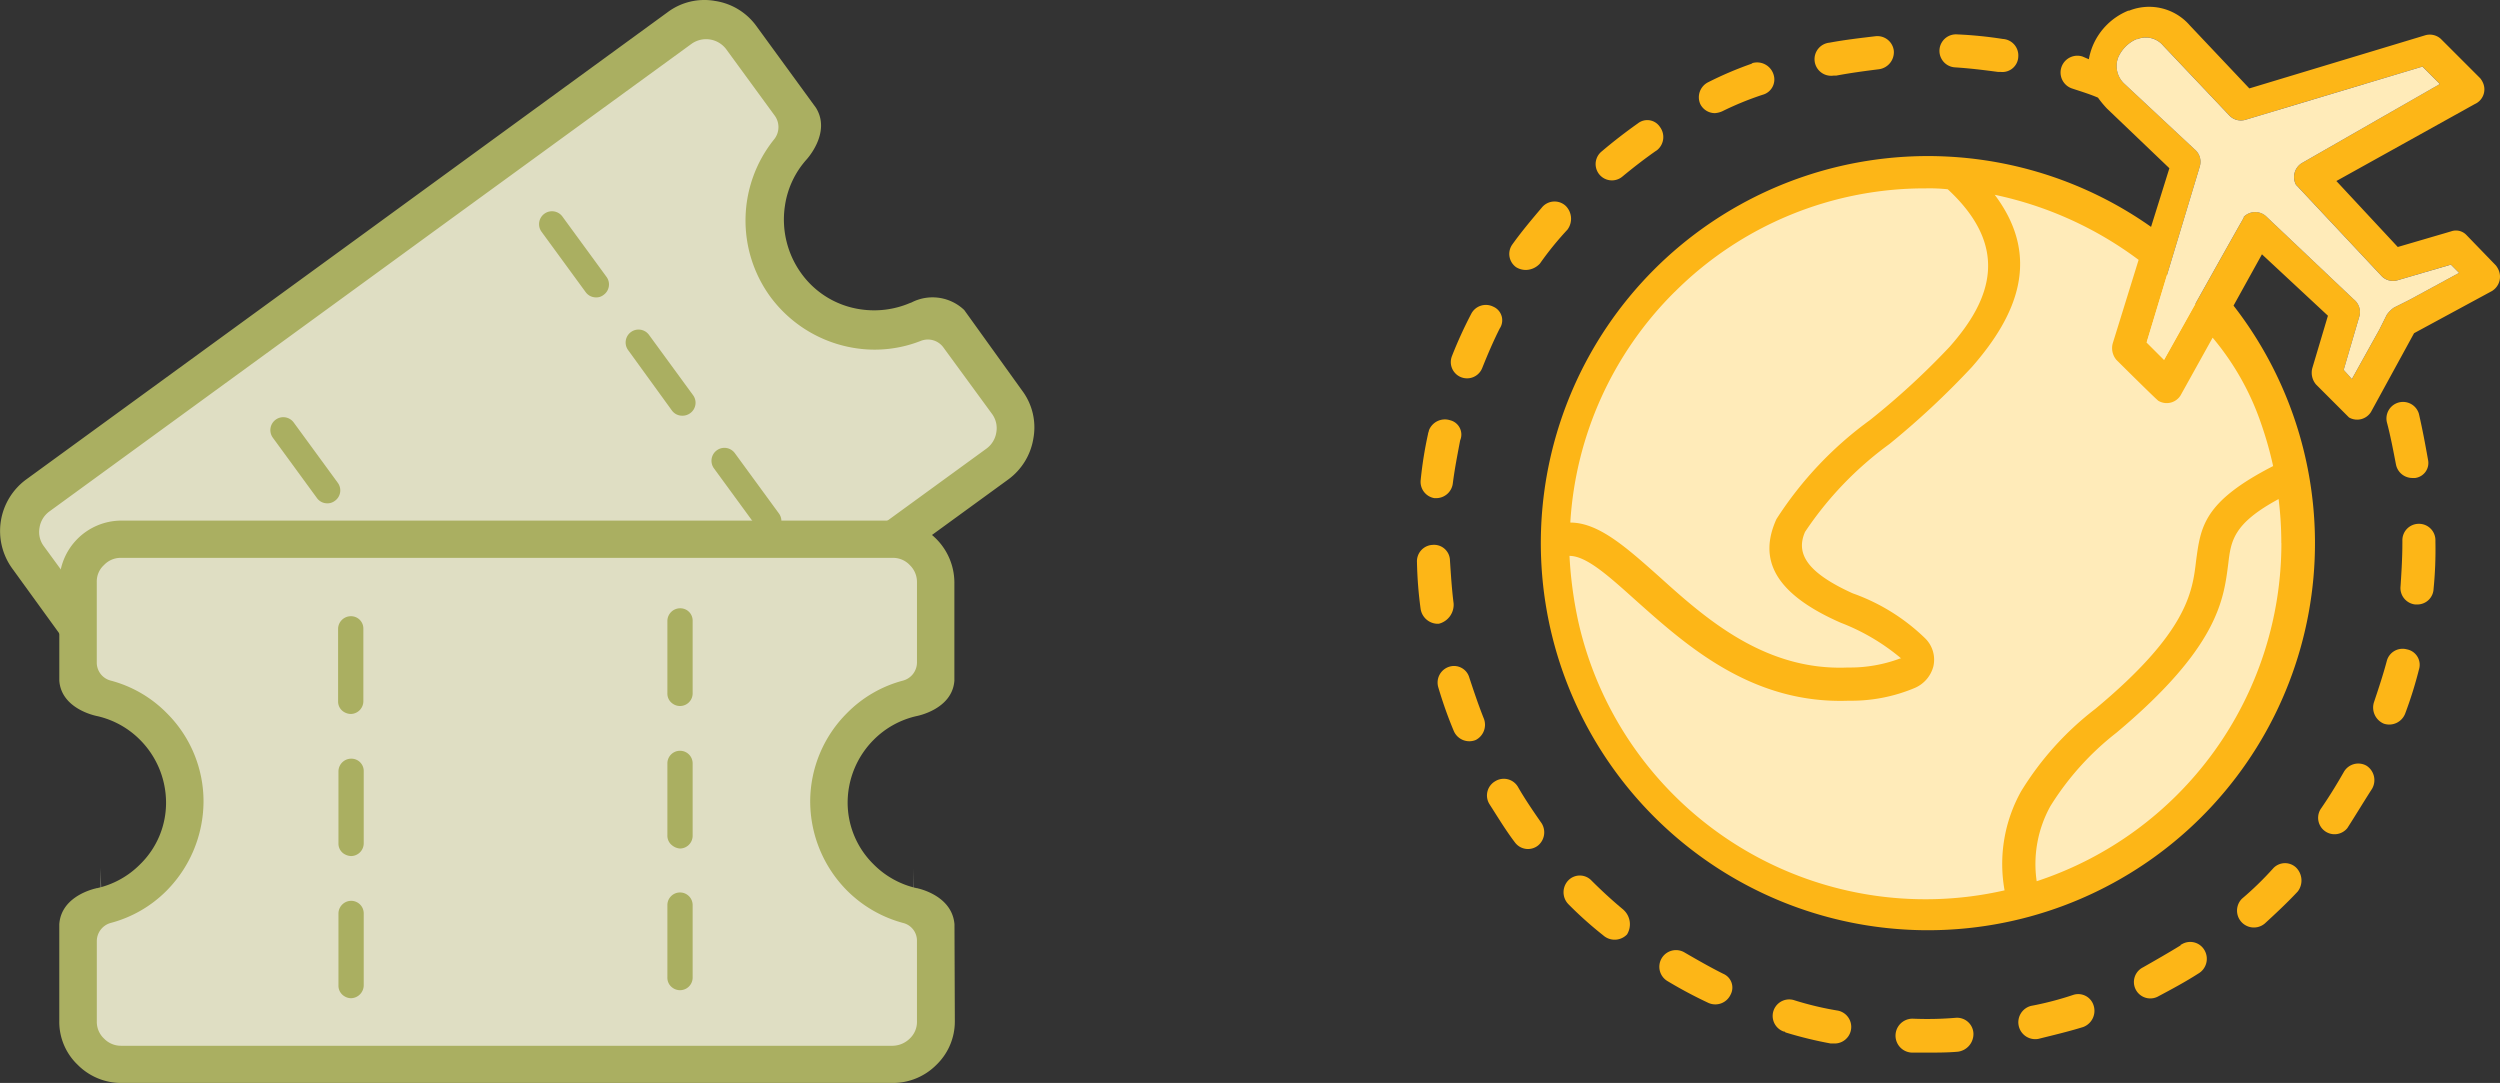 <svg xmlns="http://www.w3.org/2000/svg" width="82.535" height="35.752" viewBox="0 0 82.535 35.752">
  <rect x="0" y="0" width="82.535" height="35.752" fill="#333333" stroke="none"/>
  <g id="Group_7111" data-name="Group 7111" transform="translate(-3278.218 7738.968)">
    <g id="Ticket_Icon" data-name="Ticket Icon" transform="translate(3278.218 -7738.968)">
      <g id="Group_4859" data-name="Group 4859" transform="translate(0 0)">
        <path id="Path_5859" data-name="Path 5859" d="M60.443,79.427a1.459,1.459,0,0,1-.226-.024,1.336,1.336,0,0,1-.929-.56L57.359,76.2c-.191-.345.107-.762.226-.893l.024-.024.012-.024a3.743,3.743,0,0,0,.869-1.846,3.594,3.594,0,0,0-.655-2.727,3.727,3.727,0,0,0-2.393-1.465,3.214,3.214,0,0,0-.583-.048,3.818,3.818,0,0,0-1.453.3l-.024.012h0a1.4,1.4,0,0,1-.536.119.436.436,0,0,1-.393-.155l-1.941-2.667a1.38,1.38,0,0,1-.25-1.048v-.012a1.337,1.337,0,0,1,.56-.917L72.017,49.374a1.355,1.355,0,0,1,.81-.274,1.465,1.465,0,0,1,.238.024h.012A1.413,1.413,0,0,1,74,49.7l1.941,2.655c.214.381-.25.881-.25.893l-.012.024a3.63,3.63,0,0,0-.869,1.857,3.694,3.694,0,0,0,.655,2.715A3.6,3.6,0,0,0,77.875,59.3a4.623,4.623,0,0,0,.572.048,3.728,3.728,0,0,0,1.453-.3l.024-.012a.12.12,0,0,1,.036-.012,1.5,1.5,0,0,1,.5-.107.536.536,0,0,1,.429.167l1.929,2.643a1.369,1.369,0,0,1,.25,1.048v.012a1.431,1.431,0,0,1-.572.929L61.264,79.153a1.363,1.363,0,0,1-.822.274Z" transform="translate(-49.555 -48.427)" fill="#dfdec3"/>
        <g id="Group_4858" data-name="Group 4858" transform="translate(8.924 6.972)">
          <g id="Group_4853" data-name="Group 4853" transform="translate(0 6.799)">
            <g id="Group_4850" data-name="Group 4850">
              <line id="Line_83" data-name="Line 83" x2="1.453" y2="1.988" transform="translate(0.428 0.428)" fill="none"/>
              <path id="Path_5860" data-name="Path 5860" d="M121.283,161.948a.418.418,0,0,1-.345-.179l-1.453-1.988a.426.426,0,0,1,.691-.5l1.453,1.988a.423.423,0,0,1-.1.6A.4.4,0,0,1,121.283,161.948Z" transform="translate(-119.402 -159.102)" fill="#aaaf61"/>
            </g>
            <g id="Group_4851" data-name="Group 4851" transform="translate(2.858 3.906)">
              <line id="Line_84" data-name="Line 84" x2="1.453" y2="1.988" transform="translate(0.416 0.428)" fill="none"/>
              <path id="Path_5861" data-name="Path 5861" d="M145.271,194.748a.418.418,0,0,1-.345-.179l-1.441-1.988a.426.426,0,0,1,.691-.5l1.441,1.988a.423.423,0,0,1-.1.6A.52.52,0,0,1,145.271,194.748Z" transform="translate(-143.402 -191.902)" fill="#aaaf61"/>
            </g>
            <g id="Group_4852" data-name="Group 4852" transform="translate(5.703 7.796)">
              <line id="Line_85" data-name="Line 85" x2="1.453" y2="1.988" transform="translate(0.416 0.444)" fill="none"/>
              <path id="Path_5862" data-name="Path 5862" d="M169.171,227.422a.418.418,0,0,1-.345-.179l-1.441-1.988a.423.423,0,0,1,.1-.6.413.413,0,0,1,.6.1l1.441,1.988a.434.434,0,0,1-.1.6A.42.42,0,0,1,169.171,227.422Z" transform="translate(-167.302 -224.573)" fill="#aaaf61"/>
            </g>
          </g>
          <g id="Group_4857" data-name="Group 4857" transform="translate(8.871)">
            <g id="Group_4854" data-name="Group 4854">
              <line id="Line_86" data-name="Line 86" x2="1.441" y2="1.988" transform="translate(0.44 0.428)" fill="none"/>
              <path id="Path_5863" data-name="Path 5863" d="M195.783,104.848a.418.418,0,0,1-.345-.179l-1.453-1.988a.426.426,0,0,1,.691-.5l1.453,1.988a.423.423,0,0,1-.1.6A.374.374,0,0,1,195.783,104.848Z" transform="translate(-193.902 -102.002)" fill="#aaaf61"/>
            </g>
            <g id="Group_4855" data-name="Group 4855" transform="translate(2.858 3.906)">
              <line id="Line_87" data-name="Line 87" x2="1.441" y2="1.988" transform="translate(0.428 0.428)" fill="none"/>
              <path id="Path_5864" data-name="Path 5864" d="M219.771,137.648a.418.418,0,0,1-.345-.179l-1.441-1.988a.426.426,0,0,1,.691-.5l1.453,1.988a.423.423,0,0,1-.1.6A.429.429,0,0,1,219.771,137.648Z" transform="translate(-217.902 -134.802)" fill="#aaaf61"/>
            </g>
            <g id="Group_4856" data-name="Group 4856" transform="translate(5.692 7.811)">
              <line id="Line_88" data-name="Line 88" x2="1.441" y2="1.988" transform="translate(0.44 0.428)" fill="none"/>
              <path id="Path_5865" data-name="Path 5865" d="M243.583,170.448a.418.418,0,0,1-.345-.179l-1.453-1.988a.426.426,0,1,1,.691-.5l1.453,1.988a.423.423,0,0,1-.1.6A.4.4,0,0,1,243.583,170.448Z" transform="translate(-241.702 -167.602)" fill="#aaaf61"/>
            </g>
          </g>
        </g>
        <path id="Path_5866" data-name="Path 5866" d="M76.289,53.68a1.515,1.515,0,0,0-1.715-.262c-.012.012-.036.012-.048.024h-.012a3.024,3.024,0,0,1-1.655.214,2.925,2.925,0,0,1-1.953-1.191,3.036,3.036,0,0,1-.536-2.227,2.917,2.917,0,0,1,.7-1.512s.845-.893.321-1.727L69.43,44.309a2.06,2.06,0,0,0-1.369-.833,2.021,2.021,0,0,0-1.56.369L57.94,50.084l-1.584,1.155L45.318,59.276a2.11,2.11,0,0,0-.464,2.929L46.807,64.9c.643.75,1.75.214,1.75.214a2.913,2.913,0,0,1,1.655-.2A3.027,3.027,0,0,1,52.165,66.1a2.986,2.986,0,0,1-.179,3.739h0l-.012.012-.036.036a1.482,1.482,0,0,0-.274,1.7l1.941,2.667a2.06,2.06,0,0,0,1.369.833,2.137,2.137,0,0,0,1.56-.369l11.05-8.049,1.584-1.155,8.573-6.239a2.087,2.087,0,0,0,.833-1.369,2.021,2.021,0,0,0-.369-1.56Zm.917,3.429a.793.793,0,0,1,.143.607.818.818,0,0,1-.321.536l-8.573,6.239h0l-.881.643-.7.512h0L55.82,73.7a.793.793,0,0,1-.607.143.818.818,0,0,1-.536-.322l-1.607-2.2a.626.626,0,0,1,.024-.762,4.34,4.34,0,0,0,.893-2.012,4.272,4.272,0,0,0-5.739-4.656.613.613,0,0,1-.738-.214l-1.607-2.2a.782.782,0,0,1-.143-.607.818.818,0,0,1,.321-.536l11.05-8.049,1.584-1.155,8.573-6.239a.83.83,0,0,1,1.143.179l1.607,2.2a.643.643,0,0,1-.024.774,4.274,4.274,0,0,0-.131,5.191,4.3,4.3,0,0,0,2.786,1.7,4.152,4.152,0,0,0,2.191-.238.633.633,0,0,1,.738.214Z" transform="translate(-44.456 -43.445)" fill="#aaaf61"/>
      </g>
      <g id="Group_4869" data-name="Group 4869" transform="translate(1.958 17.188)">
        <path id="Path_5867" data-name="Path 5867" d="M67.769,210.794a1.342,1.342,0,0,1-.964-.4,1.288,1.288,0,0,1-.4-.953v-3.179c.048-.369.512-.524.667-.56a.271.271,0,0,0,.048-.012l-.012-1.322.036,1.322a3.549,3.549,0,0,0,1.75-.964,3.479,3.479,0,0,0,1.048-2.536,3.6,3.6,0,0,0-1.048-2.524,3.45,3.45,0,0,0-1.75-.964h-.024s-.643-.131-.691-.536v-3.2a1.331,1.331,0,0,1,.393-.953l.012-.012a1.277,1.277,0,0,1,.941-.393H93.262a1.325,1.325,0,0,1,.941.393l.012.012a1.292,1.292,0,0,1,.393.964v3.2c-.048.4-.691.536-.691.536h-.024a3.539,3.539,0,0,0-1.75.964A3.619,3.619,0,0,0,91.1,202.2a3.537,3.537,0,0,0,1.06,2.548,3.745,3.745,0,0,0,1.75.964l.036-1.322-.024,1.322a.271.271,0,0,0,.048.012c.155.036.619.191.667.56v3.179a1.3,1.3,0,0,1-.393.953,1.362,1.362,0,0,1-.964.4h-25.5Z" transform="translate(-65.745 -192.909)" fill="#dfdec3"/>
        <g id="Group_4868" data-name="Group 4868" transform="translate(9.204 2.893)">
          <g id="Group_4863" data-name="Group 4863" transform="translate(0 0.262)">
            <g id="Group_4860" data-name="Group 4860">
              <line id="Line_89" data-name="Line 89" y2="2.393" transform="translate(0.417 0.417)" fill="none"/>
              <path id="Path_5868" data-name="Path 5868" d="M138.367,217.44a.4.4,0,0,1-.167-.333v-2.393a.422.422,0,0,1,.417-.417.407.407,0,0,1,.417.417v2.393a.422.422,0,0,1-.417.417A.449.449,0,0,1,138.367,217.44Z" transform="translate(-138.2 -214.296)" fill="#aaaf61"/>
            </g>
            <g id="Group_4861" data-name="Group 4861" transform="translate(0.012 4.703)">
              <line id="Line_90" data-name="Line 90" y2="2.393" transform="translate(0.405 0.405)" fill="none"/>
              <path id="Path_5869" data-name="Path 5869" d="M138.467,256.928a.4.4,0,0,1-.167-.333v-2.381a.422.422,0,0,1,.417-.417.407.407,0,0,1,.417.417v2.381a.422.422,0,0,1-.417.417A.478.478,0,0,1,138.467,256.928Z" transform="translate(-138.3 -253.796)" fill="#aaaf61"/>
            </g>
            <g id="Group_4862" data-name="Group 4862" transform="translate(0.012 9.395)">
              <line id="Line_91" data-name="Line 91" y2="2.393" transform="translate(0.405 0.417)" fill="none"/>
              <path id="Path_5870" data-name="Path 5870" d="M138.467,296.332A.4.4,0,0,1,138.3,296v-2.381a.422.422,0,0,1,.417-.417.414.414,0,0,1,.417.417V296a.43.43,0,0,1-.417.417A.42.42,0,0,1,138.467,296.332Z" transform="translate(-138.3 -293.2)" fill="#aaaf61"/>
            </g>
          </g>
          <g id="Group_4867" data-name="Group 4867" transform="translate(10.871)">
            <g id="Group_4864" data-name="Group 4864">
              <line id="Line_92" data-name="Line 92" x1="0.012" y2="2.381" transform="translate(0.405 0.417)" fill="none"/>
              <path id="Path_5871" data-name="Path 5871" d="M229.667,215.24a.4.4,0,0,1-.167-.333v-2.393a.422.422,0,0,1,.417-.417.407.407,0,0,1,.417.417v2.393a.417.417,0,0,1-.667.333Z" transform="translate(-229.5 -212.096)" fill="#aaaf61"/>
            </g>
            <g id="Group_4865" data-name="Group 4865" transform="translate(0 4.704)">
              <line id="Line_93" data-name="Line 93" x1="0.012" y2="2.393" transform="translate(0.405 0.405)" fill="none"/>
              <path id="Path_5872" data-name="Path 5872" d="M229.667,254.732a.4.4,0,0,1-.167-.333v-2.381a.417.417,0,0,1,.834,0v2.393a.422.422,0,0,1-.417.417A.46.46,0,0,1,229.667,254.732Z" transform="translate(-229.5 -251.6)" fill="#aaaf61"/>
            </g>
            <g id="Group_4866" data-name="Group 4866" transform="translate(0 9.383)">
              <line id="Line_94" data-name="Line 94" x1="0.012" y2="2.381" transform="translate(0.405 0.429)" fill="none"/>
              <path id="Path_5873" data-name="Path 5873" d="M229.667,294.043a.4.4,0,0,1-.167-.333v-2.393a.417.417,0,0,1,.834,0v2.393a.417.417,0,0,1-.667.333Z" transform="translate(-229.5 -290.9)" fill="#aaaf61"/>
            </g>
          </g>
        </g>
        <path id="Path_5874" data-name="Path 5874" d="M90.453,201.124c-.071-.845-.953-1.119-1.191-1.179-.012,0-.036-.012-.048-.012H89.2a2.892,2.892,0,0,1-1.417-.786,2.855,2.855,0,0,1-.857-2.048,2.941,2.941,0,0,1,.857-2.06,2.892,2.892,0,0,1,1.417-.786s1.179-.214,1.25-1.167v-3.239a2.053,2.053,0,0,0-2.036-2.048H62.936a2.053,2.053,0,0,0-2.036,2.048v3.239c.071.953,1.25,1.167,1.25,1.167a2.892,2.892,0,0,1,1.417.786,2.941,2.941,0,0,1,.857,2.06,2.835,2.835,0,0,1-.857,2.048,2.892,2.892,0,0,1-1.417.786h-.012c-.012,0-.036.012-.048.012-.238.06-1.131.333-1.191,1.179v3.2a1.962,1.962,0,0,0,.607,1.441,2.026,2.026,0,0,0,1.441.6H88.417a2.026,2.026,0,0,0,1.441-.6,1.989,1.989,0,0,0,.607-1.441Zm-1.238,3.215a.755.755,0,0,1-.238.56.826.826,0,0,1-.56.238H62.936a.775.775,0,0,1-.56-.238.755.755,0,0,1-.238-.56v-2.655a.625.625,0,0,1,.452-.6,4.064,4.064,0,0,0,1.857-1.072,4.207,4.207,0,0,0,1.214-2.929,4.107,4.107,0,0,0-1.214-2.929,4.042,4.042,0,0,0-1.846-1.072.612.612,0,0,1-.464-.6v-2.655a.731.731,0,0,1,.238-.56.756.756,0,0,1,.56-.238H88.417a.756.756,0,0,1,.56.238.775.775,0,0,1,.238.56v2.655a.622.622,0,0,1-.464.6,4.042,4.042,0,0,0-1.846,1.072,4.127,4.127,0,0,0-1.215,2.929,4.186,4.186,0,0,0,1.215,2.929,4.126,4.126,0,0,0,1.857,1.072.6.6,0,0,1,.452.6Z" transform="translate(-60.9 -187.8)" fill="#aaaf61"/>
      </g>
    </g>
    <g id="_01_travel_with_fill" data-name="01_travel_with fill" transform="translate(3280.108 -7779.732)">
      <circle id="Ellipse_808" data-name="Ellipse 808" cx="12.012" cy="12.012" r="12.012" transform="translate(49.554 46.711)" fill="#ffebb9"/>
      <g id="Group_5809" data-name="Group 5809" transform="translate(44.892 40.989)">
        <g id="Group_5780" data-name="Group 5780" transform="translate(4.836 28.679)">
          <path id="Path_11762" data-name="Path 11762" d="M62.88,136.932l-.03-.03c-.363-.3-.726-.635-1.059-.968a.53.53,0,0,0-.756,0,.566.566,0,0,0,0,.787,12.622,12.622,0,0,0,1.15,1.029.567.567,0,0,0,.787-.03A.642.642,0,0,0,62.88,136.932Z" transform="translate(-60.875 -135.775)" fill="#fdb617"/>
        </g>
        <g id="Group_5782" data-name="Group 5782" transform="translate(0.121 13.623)">
          <g id="Group_5781" data-name="Group 5781">
            <path id="Path_11763" data-name="Path 11763" d="M46.262,86.039a.565.565,0,0,0-.7.333c0,.03-.03.091-.03.121a13.1,13.1,0,0,0-.242,1.513.546.546,0,0,0,.454.605h.061a.554.554,0,0,0,.545-.484c.061-.484.151-.938.242-1.422A.487.487,0,0,0,46.262,86.039Z" transform="translate(-45.29 -86.013)" fill="#fdb617"/>
          </g>
        </g>
        <g id="Group_5784" data-name="Group 5784" transform="translate(2.312 25.489)">
          <g id="Group_5783" data-name="Group 5783">
            <path id="Path_11764" data-name="Path 11764" d="M54.338,126.705c-.272-.393-.545-.787-.787-1.21a.541.541,0,0,0-.756-.182h0a.541.541,0,0,0-.182.756h0c.272.424.545.877.847,1.271a.535.535,0,0,0,.756.091A.565.565,0,0,0,54.338,126.705Z" transform="translate(-52.532 -125.232)" fill="#fdb617"/>
          </g>
        </g>
        <g id="Group_5786" data-name="Group 5786" transform="translate(0.675 21.762)">
          <g id="Group_5785" data-name="Group 5785">
            <path id="Path_11765" data-name="Path 11765" d="M48.658,114.664c-.182-.454-.333-.908-.484-1.362a.524.524,0,0,0-.666-.363h0a.548.548,0,0,0-.363.666,13.881,13.881,0,0,0,.514,1.452.558.558,0,0,0,.726.3A.565.565,0,0,0,48.658,114.664Z" transform="translate(-47.122 -112.914)" fill="#fdb617"/>
          </g>
        </g>
        <g id="Group_5788" data-name="Group 5788" transform="translate(1.11 9.845)">
          <g id="Group_5787" data-name="Group 5787">
            <path id="Path_11766" data-name="Path 11766" d="M49.964,73.579a.543.543,0,0,0-.726.242,14.183,14.183,0,0,0-.635,1.392.537.537,0,0,0,1,.393h0c.182-.454.363-.877.575-1.3A.489.489,0,0,0,49.964,73.579Z" transform="translate(-48.561 -73.526)" fill="#fdb617"/>
          </g>
        </g>
        <g id="Group_5790" data-name="Group 5790" transform="translate(0 17.761)">
          <g id="Group_5789" data-name="Group 5789">
            <path id="Path_11767" data-name="Path 11767" d="M46.1,101.631h0c-.061-.484-.091-.968-.121-1.422a.525.525,0,0,0-.575-.514.542.542,0,0,0-.514.575,13.247,13.247,0,0,0,.121,1.543.578.578,0,0,0,.514.484h.091A.647.647,0,0,0,46.1,101.631Z" transform="translate(-44.892 -99.692)" fill="#fdb617"/>
          </g>
        </g>
        <g id="Group_5791" data-name="Group 5791" transform="translate(13.131 0.969)">
          <path id="Path_11768" data-name="Path 11768" d="M90.9,44.677a.546.546,0,0,0-.605-.484c-.514.061-1.029.121-1.513.212a.548.548,0,1,0,.121,1.089h.091c.484-.091.938-.151,1.422-.212A.569.569,0,0,0,90.9,44.677Z" transform="translate(-88.29 -44.191)" fill="#fdb617"/>
        </g>
        <g id="Group_5793" data-name="Group 5793" transform="translate(3.044 6.427)">
          <g id="Group_5792" data-name="Group 5792">
            <path id="Path_11769" data-name="Path 11769" d="M56.812,62.374a.541.541,0,0,0-.787.061c-.333.393-.666.787-.968,1.21a.537.537,0,0,0,.121.756.61.61,0,0,0,.333.091h0a.644.644,0,0,0,.454-.212,10.493,10.493,0,0,1,.908-1.119A.6.6,0,0,0,56.812,62.374Z" transform="translate(-54.951 -62.232)" fill="#fdb617"/>
          </g>
        </g>
        <g id="Group_5794" data-name="Group 5794" transform="translate(17.246 0.908)">
          <path id="Path_11770" data-name="Path 11770" d="M103.982,44.145a13.479,13.479,0,0,0-1.513-.151.545.545,0,0,0-.061,1.089c.484.03.968.091,1.422.151h.091a.525.525,0,0,0,.575-.514A.544.544,0,0,0,103.982,44.145Z" transform="translate(-101.892 -43.992)" fill="#fdb617"/>
        </g>
        <g id="Group_5795" data-name="Group 5795" transform="translate(5.882 3.74)">
          <path id="Path_11771" data-name="Path 11771" d="M66.47,53.578a.5.5,0,0,0-.726-.121c-.424.3-.817.605-1.21.938a.537.537,0,0,0,.7.817c.363-.3.756-.605,1.15-.877A.557.557,0,0,0,66.47,53.578Z" transform="translate(-64.332 -53.351)" fill="#fdb617"/>
        </g>
        <g id="Group_5797" data-name="Group 5797" transform="translate(9.305 1.836)">
          <g id="Group_5796" data-name="Group 5796">
            <path id="Path_11772" data-name="Path 11772" d="M77.4,52.7Z" transform="translate(-76.869 -50.992)" fill="#fdb617"/>
            <path id="Path_11773" data-name="Path 11773" d="M78.112,47.463a.568.568,0,0,0-.666-.393.106.106,0,0,0-.061.03,11.8,11.8,0,0,0-1.422.605.555.555,0,0,0-.272.726.539.539,0,0,0,.484.3.712.712,0,0,0,.242-.061,10.237,10.237,0,0,1,1.331-.545A.522.522,0,0,0,78.112,47.463Z" transform="translate(-75.645 -47.057)" fill="#fdb617"/>
          </g>
        </g>
        <g id="Group_5798" data-name="Group 5798" transform="translate(15.797 33.374)">
          <path id="Path_11774" data-name="Path 11774" d="M99.672,151.808a.542.542,0,0,0-.575-.514,11.275,11.275,0,0,1-1.422.03.56.56,0,1,0-.03,1.12H98.1c.363,0,.726,0,1.059-.03A.589.589,0,0,0,99.672,151.808Z" transform="translate(-97.1 -151.292)" fill="#fdb617"/>
        </g>
        <g id="Group_5799" data-name="Group 5799" transform="translate(31.564 21.2)">
          <path id="Path_11775" data-name="Path 11775" d="M150.328,111.07a.539.539,0,0,0-.666.393c-.121.454-.272.908-.424,1.362a.578.578,0,0,0,.333.7.565.565,0,0,0,.7-.333h0a13.371,13.371,0,0,0,.454-1.452A.518.518,0,0,0,150.328,111.07Z" transform="translate(-149.213 -111.057)" fill="#fdb617"/>
        </g>
        <g id="Group_5800" data-name="Group 5800" transform="translate(32.001 13.048)">
          <path id="Path_11776" data-name="Path 11776" d="M152.031,86.016c-.091-.514-.182-1-.3-1.513a.547.547,0,0,0-1.059.272c.121.454.212.938.3,1.392a.551.551,0,0,0,.545.454h.091A.5.5,0,0,0,152.031,86.016Z" transform="translate(-150.656 -84.114)" fill="#fdb617"/>
        </g>
        <g id="Group_5801" data-name="Group 5801" transform="translate(3.938 0)">
          <path id="Path_11777" data-name="Path 11777" d="M89.673,49.676a.662.662,0,0,0-.091-.151l-.968-1a.476.476,0,0,0-.514-.121l-1.755.514-2.027-2.178L88.887,44.2a.53.53,0,0,0,.272-.7.661.661,0,0,0-.091-.151l-1.3-1.3a.541.541,0,0,0-.514-.121l-5.809,1.755L79.477,41.6a1.775,1.775,0,0,0-2-.484h-.03a2.15,2.15,0,0,0-1.18,1.18,2.228,2.228,0,0,0-.121.424l-.212-.091a.555.555,0,1,0-.333,1.059c.272.091.575.182.847.3a3.206,3.206,0,0,0,.3.363l2.057,1.967-.605,1.936a12.779,12.779,0,1,0,2.723,2.6l.938-1.694,2.178,2.027-.514,1.725a.6.6,0,0,0,.121.545l1.089,1.089a.538.538,0,0,0,.726-.182h0l1.422-2.6,2.572-1.392A.554.554,0,0,0,89.673,49.676Zm-27.2.726a11.673,11.673,0,0,1,8.29-3.419,5.83,5.83,0,0,1,.726.03c2.057,1.906,1.452,3.631.061,5.2a24.958,24.958,0,0,1-2.632,2.421,12.129,12.129,0,0,0-3.086,3.268c-.575,1.271-.151,2.421,2.118,3.419a6.98,6.98,0,0,1,2,1.18h-.03a4.706,4.706,0,0,1-1.725.3c-2.753.121-4.72-1.634-6.233-3-1.089-.968-2-1.785-2.935-1.785A11.727,11.727,0,0,1,62.473,50.4Zm20.03,8.29h0a11.747,11.747,0,0,1-8.079,11.165,3.945,3.945,0,0,1,.454-2.481,9.263,9.263,0,0,1,2.178-2.421c3.358-2.814,3.54-4.387,3.691-5.567.091-.756.151-1.331,1.664-2.148A11.7,11.7,0,0,1,82.5,58.693Zm-.666-3.933a11.983,11.983,0,0,1,.393,1.392c-2.3,1.18-2.39,2-2.542,3.116-.121,1.029-.272,2.36-3.328,4.9a10.031,10.031,0,0,0-2.451,2.723,4.919,4.919,0,0,0-.545,3.268A11.747,11.747,0,0,1,59.3,61.325a13.384,13.384,0,0,1-.3-2.209c.575,0,1.331.7,2.239,1.513,1.664,1.483,3.812,3.389,6.989,3.268a5.379,5.379,0,0,0,2.178-.424,1.069,1.069,0,0,0,.605-.7.987.987,0,0,0-.272-.938,6.588,6.588,0,0,0-2.39-1.483c-1.543-.7-1.876-1.331-1.573-2.027a11.422,11.422,0,0,1,2.784-2.9,27.069,27.069,0,0,0,2.723-2.542c1.513-1.725,2.3-3.631.756-5.688a12.083,12.083,0,0,1,4.75,2.148L76.935,52.1a.6.6,0,0,0,.121.545S78.418,54,78.448,54a.538.538,0,0,0,.726-.182h0l1.059-1.906A8.841,8.841,0,0,1,81.837,54.759Zm4.871-4.085-.484.242a.921.921,0,0,0-.242.242l-.242.484-.908,1.634-.272-.3.514-1.755a.533.533,0,0,0-.182-.575l-2.874-2.723a.53.53,0,0,0-.756,0v.03c-.03.03-2.632,4.69-2.632,4.69l-.575-.575,1.755-5.809a.533.533,0,0,0-.182-.575l-2.3-2.148a.8.8,0,0,1-.212-.877,1.181,1.181,0,0,1,.605-.605h.03a.749.749,0,0,1,.847.212l2.178,2.3a.525.525,0,0,0,.545.151l5.84-1.755.575.575-4.539,2.6a.541.541,0,0,0-.212.726h0c.03.03,2.814,3,2.814,3a.525.525,0,0,0,.545.151l1.755-.514.272.272Z" transform="translate(-57.905 -40.989)" fill="#fdb617"/>
        </g>
        <g id="Group_5802" data-name="Group 5802" transform="translate(29.73 24.983)">
          <path id="Path_11778" data-name="Path 11778" d="M144.77,123.632h0a.549.549,0,0,0-.756.212c-.242.424-.484.817-.756,1.21a.542.542,0,0,0,.877.635c.272-.424.545-.877.817-1.3A.568.568,0,0,0,144.77,123.632Z" transform="translate(-143.151 -123.559)" fill="#fdb617"/>
        </g>
        <g id="Group_5803" data-name="Group 5803" transform="translate(32.465 17.068)">
          <path id="Path_11779" data-name="Path 11779" d="M152.8,97.4a.542.542,0,0,0-.545.545v.091c0,.484-.03.968-.06,1.422a.546.546,0,0,0,.484.605h.061a.536.536,0,0,0,.545-.514,13.161,13.161,0,0,0,.061-1.543v-.061A.542.542,0,0,0,152.8,97.4Z" transform="translate(-152.19 -97.4)" fill="#fdb617"/>
        </g>
        <g id="Group_5804" data-name="Group 5804" transform="translate(11.746 32.775)">
          <path id="Path_11780" data-name="Path 11780" d="M85.827,149.672a10.379,10.379,0,0,1-1.392-.333.545.545,0,0,0-.363,1.029c.03,0,.03,0,.06.03a13.231,13.231,0,0,0,1.483.363h.091a.548.548,0,0,0,.121-1.089Z" transform="translate(-83.713 -149.313)" fill="#fdb617"/>
        </g>
        <g id="Group_5805" data-name="Group 5805" transform="translate(19.839 32.594)">
          <path id="Path_11781" data-name="Path 11781" d="M112.954,149.072a.531.531,0,0,0-.666-.333h0a10.433,10.433,0,0,1-1.392.363.558.558,0,0,0,.242,1.089c.484-.121,1-.242,1.483-.393A.572.572,0,0,0,112.954,149.072Z" transform="translate(-110.462 -148.713)" fill="#fdb617"/>
        </g>
        <g id="Group_5806" data-name="Group 5806" transform="translate(8.007 31.154)">
          <path id="Path_11782" data-name="Path 11782" d="M73.457,144.725c-.424-.212-.847-.454-1.271-.7a.55.55,0,1,0-.575.938,14.864,14.864,0,0,0,1.362.726.555.555,0,0,0,.726-.272A.494.494,0,0,0,73.457,144.725Z" transform="translate(-71.356 -143.956)" fill="#fdb617"/>
        </g>
        <g id="Group_5807" data-name="Group 5807" transform="translate(27.059 28.27)">
          <path id="Path_11783" data-name="Path 11783" d="M136.282,134.567a.531.531,0,0,0-.756.03h0a10.631,10.631,0,0,1-1.029,1,.557.557,0,0,0,.756.817c.363-.333.756-.7,1.089-1.059A.6.6,0,0,0,136.282,134.567Z" transform="translate(-134.322 -134.422)" fill="#fdb617"/>
        </g>
        <g id="Group_5808" data-name="Group 5808" transform="translate(23.671 30.875)">
          <path id="Path_11784" data-name="Path 11784" d="M125.448,143.295a.541.541,0,0,0-.756-.182.03.03,0,0,0-.03.03h0c-.393.242-.817.484-1.241.726a.541.541,0,0,0,.484.968c.454-.242.908-.484,1.331-.756A.565.565,0,0,0,125.448,143.295Z" transform="translate(-123.126 -143.032)" fill="#fdb617"/>
        </g>
      </g>
      <path id="Path_11785" data-name="Path 11785" d="M130.868,53l-.484.242a.921.921,0,0,0-.242.242l-.242.484-.908,1.634-.272-.3.514-1.755a.533.533,0,0,0-.182-.575l-2.874-2.723a.53.53,0,0,0-.756,0v.03c-.03.03-2.632,4.69-2.632,4.69l-.575-.575,1.755-5.809a.533.533,0,0,0-.182-.575l-2.3-2.148a.8.8,0,0,1-.212-.877,1.181,1.181,0,0,1,.605-.605h.03a.749.749,0,0,1,.847.212l2.178,2.3a.525.525,0,0,0,.545.151l5.84-1.755.575.575-4.539,2.6a.541.541,0,0,0-.212.726h0c.03.03,2.814,3,2.814,3a.525.525,0,0,0,.545.151l1.755-.514.272.272Z" transform="translate(-53.236 -2.325)" fill="#ffebb9"/>
    </g>
  </g>
</svg>
